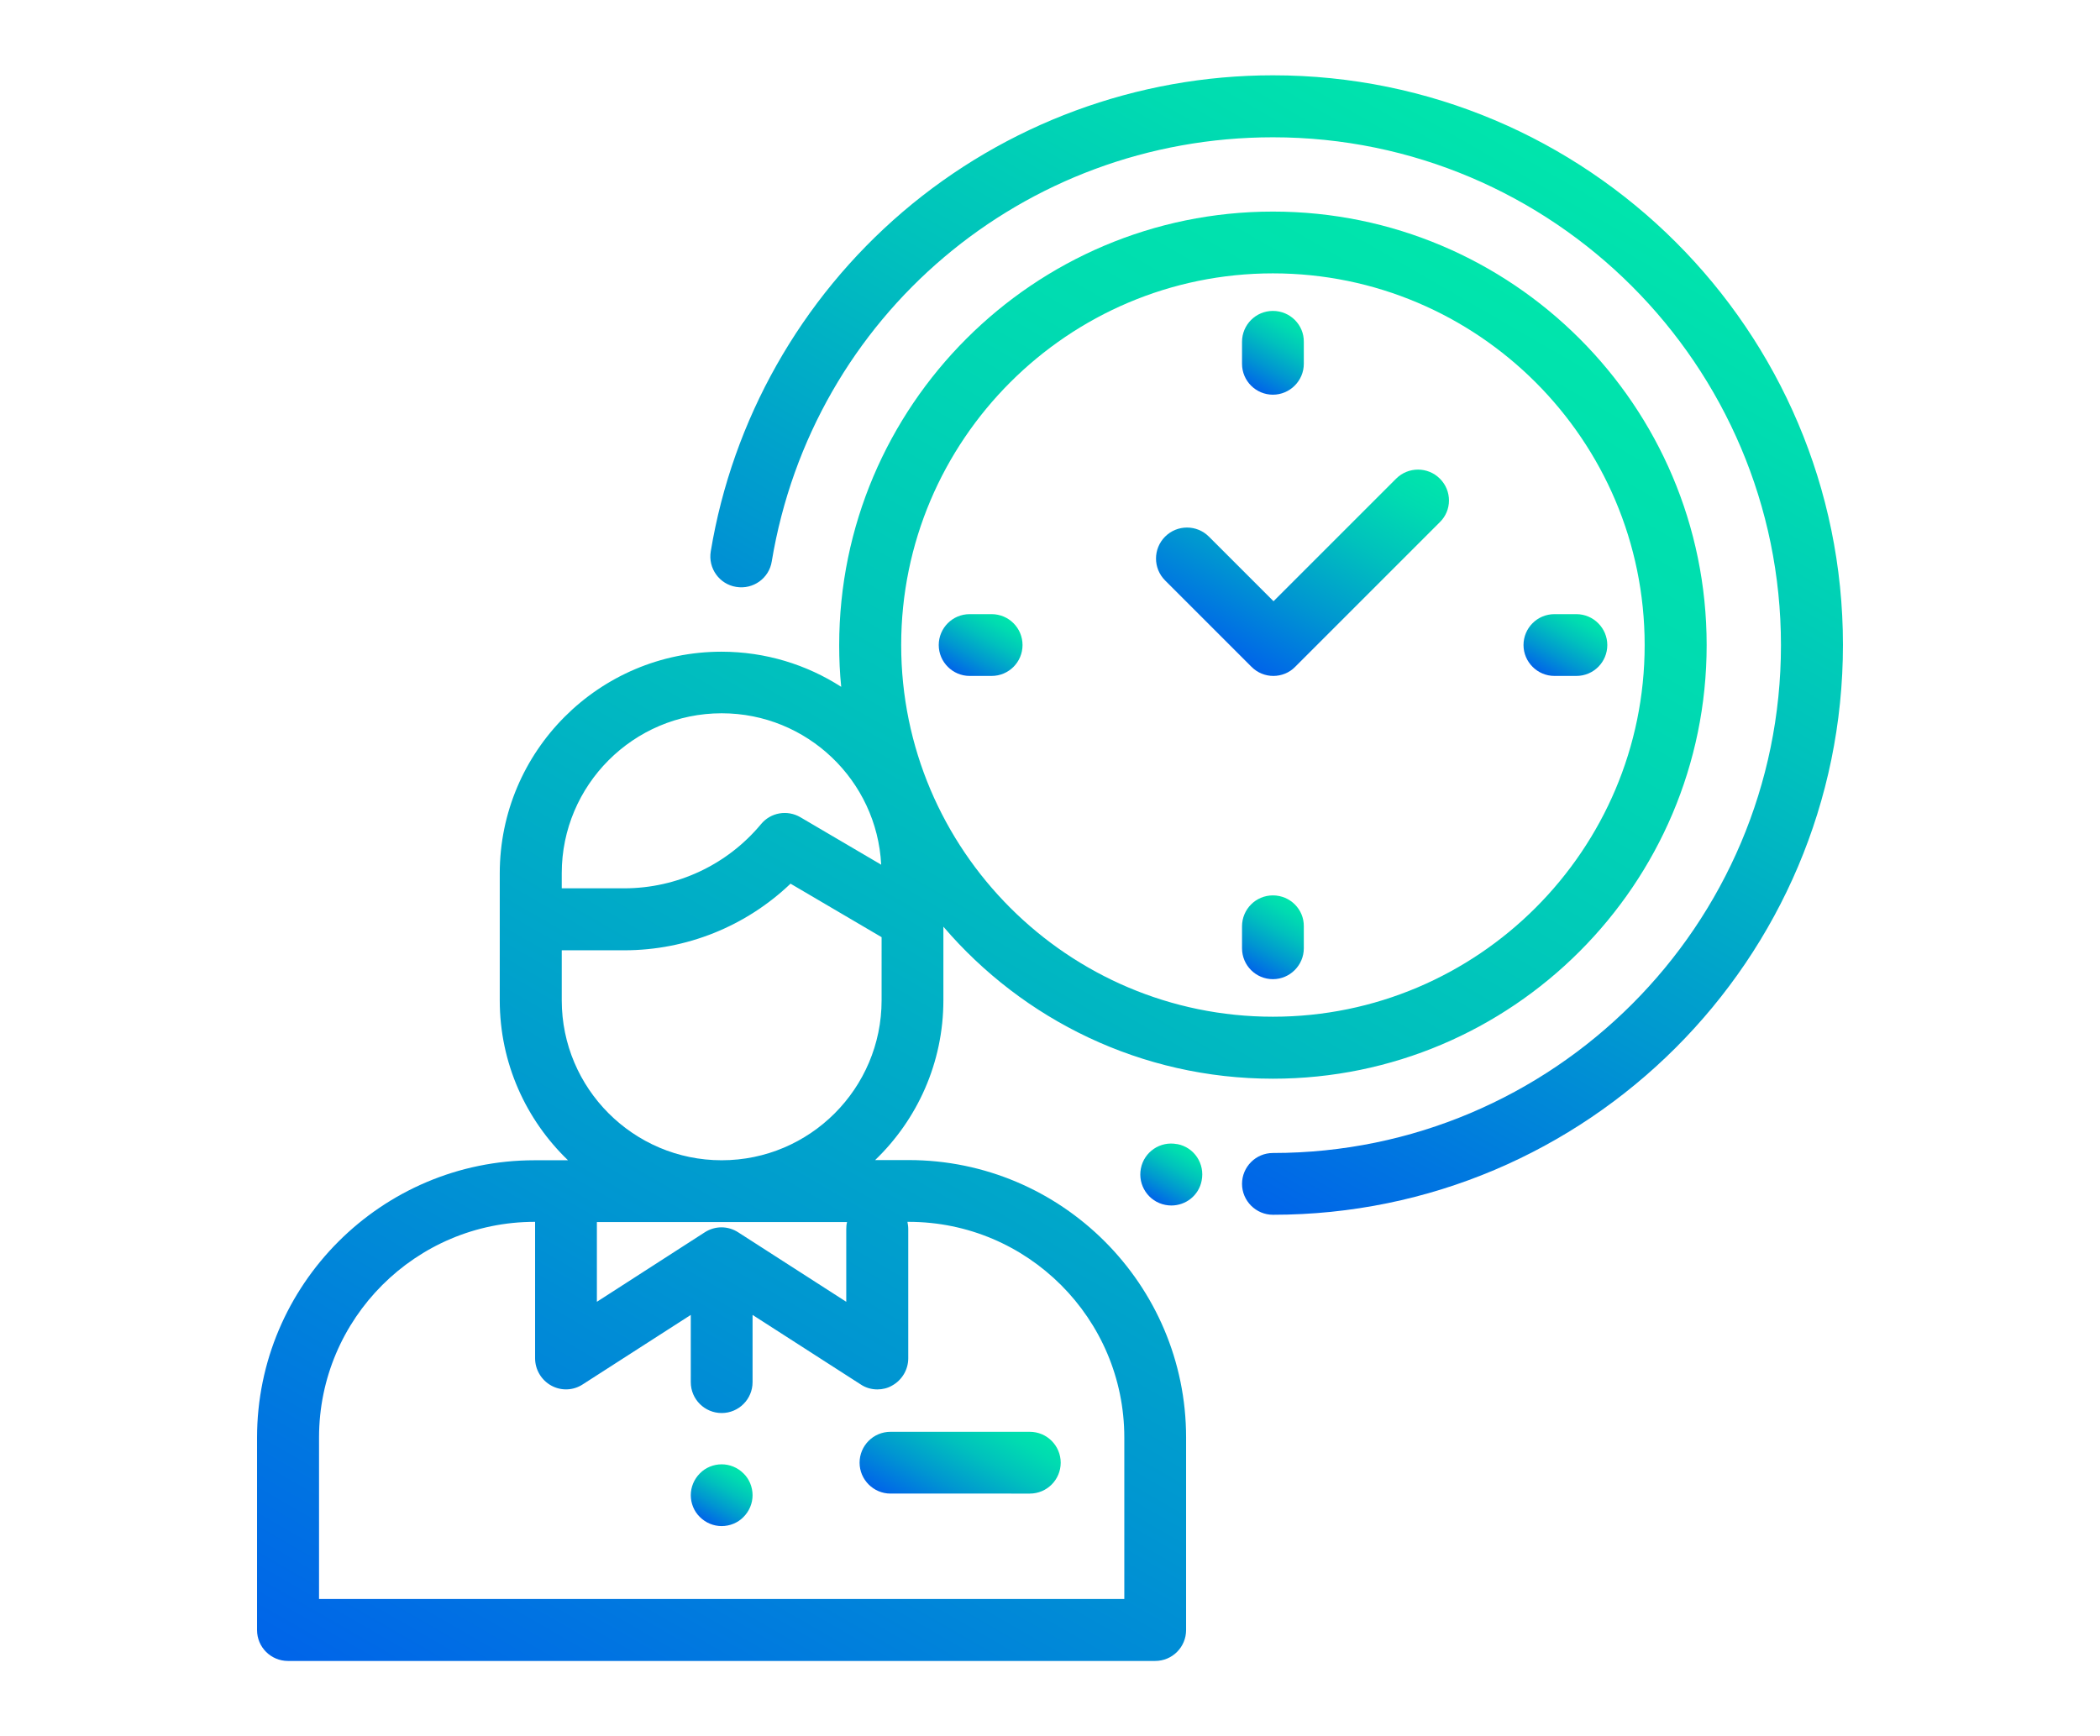 <?xml version="1.0" encoding="utf-8"?>
<!-- Generator: Adobe Illustrator 23.1.0, SVG Export Plug-In . SVG Version: 6.00 Build 0)  -->
<svg version="1.1" id="Layer_1" xmlns="http://www.w3.org/2000/svg" xmlns:xlink="http://www.w3.org/1999/xlink" x="0px" y="0px"
	 viewBox="0 0 104 86" style="enable-background:new 0 0 104 86;" xml:space="preserve">
<style type="text/css">
	.st0{fill:url(#SVGID_1_);}
	.st1{fill:url(#SVGID_2_);}
	.st2{fill:url(#SVGID_3_);}
	.st3{fill:url(#SVGID_4_);}
	.st4{fill:url(#SVGID_5_);}
	.st5{fill:url(#SVGID_6_);}
	.st6{fill:url(#SVGID_7_);}
	.st7{fill:url(#SVGID_8_);}
	.st8{fill:url(#SVGID_9_);}
	.st9{fill:url(#SVGID_10_);}
</style>
<g>
	<g>
		<g>
			<g>
				
					<linearGradient id="SVGID_1_" gradientUnits="userSpaceOnUse" x1="25.707" y1="-1.115" x2="70.529" y2="76.519" gradientTransform="matrix(1 0 0 -1 0 88)">
					<stop  offset="0" style="stop-color:#0064E9"/>
					<stop  offset="0.309" style="stop-color:#0096D1"/>
					<stop  offset="0.618" style="stop-color:#00C1BD"/>
					<stop  offset="0.858" style="stop-color:#00DBB1"/>
					<stop  offset="1" style="stop-color:#00E5AC"/>
				</linearGradient>
				<path class="st0" d="M63.04,10.48c-11.84,0-21.48,9.63-21.48,21.48c0,0.7,0.03,1.38,0.1,2.06c-1.71-1.1-3.75-1.74-5.93-1.74
					c-6.06,0-10.98,4.93-10.98,10.98v0.42v1.86v4.01c0,3.11,1.3,5.92,3.38,7.92h-1.66c-7.58,0-13.74,6.17-13.74,13.74v9.53
					c0,0.85,0.69,1.53,1.53,1.53h42.95c0.85,0,1.53-0.69,1.53-1.53V71.2c0-7.58-6.17-13.74-13.74-13.74h-1.66
					c2.08-2,3.38-4.81,3.38-7.92V45.9c3.94,4.61,9.8,7.53,16.32,7.53c11.84,0,21.48-9.63,21.48-21.48S74.89,10.48,63.04,10.48z
					 M27.82,43.67v-0.42c0-4.36,3.55-7.92,7.92-7.92c4.23,0,7.69,3.33,7.9,7.5l-4-2.35c-0.65-0.38-1.47-0.24-1.95,0.34
					C36.01,42.84,33.53,44,30.91,44h-3.09V43.67z M43.45,68.82c0.25,0,0.51-0.06,0.73-0.19c0.49-0.27,0.8-0.79,0.8-1.35v-6.41
					c0-0.12-0.02-0.24-0.04-0.35H45c5.89,0,10.68,4.79,10.68,10.68v8H15.8v-8c0-5.89,4.79-10.68,10.68-10.68h0.02v6.76
					c0,0.56,0.31,1.08,0.8,1.35s1.09,0.25,1.56-0.06l5.35-3.44v3.33c0,0.85,0.69,1.53,1.53,1.53c0.85,0,1.53-0.69,1.53-1.53v-3.33
					l5.35,3.44C42.87,68.74,43.16,68.82,43.45,68.82z M29.56,64.48v-3.95h12.39c-0.03,0.11-0.04,0.23-0.04,0.35v3.6l-5.35-3.44
					c-0.51-0.33-1.15-0.33-1.66,0L29.56,64.48z M43.66,49.55c0,4.36-3.55,7.92-7.92,7.92c-4.36,0-7.92-3.55-7.92-7.92v-2.48h3.09
					c3.09,0,6.03-1.19,8.24-3.3l4.51,2.65L43.66,49.55L43.66,49.55z M63.04,50.36c-10.15,0-18.41-8.26-18.41-18.41
					s8.26-18.41,18.41-18.41s18.41,8.26,18.41,18.41S73.19,50.36,63.04,50.36z"/>
			</g>
		</g>
		<g>
			<g>
				
					<linearGradient id="SVGID_2_" gradientUnits="userSpaceOnUse" x1="34.972" y1="12.61" x2="36.505" y2="15.265" gradientTransform="matrix(1 0 0 -1 0 88)">
					<stop  offset="0" style="stop-color:#0064E9"/>
					<stop  offset="0.309" style="stop-color:#0096D1"/>
					<stop  offset="0.618" style="stop-color:#00C1BD"/>
					<stop  offset="0.858" style="stop-color:#00DBB1"/>
					<stop  offset="1" style="stop-color:#00E5AC"/>
				</linearGradient>
				<path class="st1" d="M36.82,72.98c-0.29-0.29-0.68-0.45-1.08-0.45s-0.8,0.16-1.08,0.45c-0.29,0.29-0.45,0.68-0.45,1.08
					s0.16,0.8,0.45,1.08c0.29,0.29,0.68,0.45,1.08,0.45s0.8-0.16,1.08-0.45c0.29-0.29,0.45-0.68,0.45-1.08S37.11,73.26,36.82,72.98z
					"/>
			</g>
		</g>
		<g>
			<g>
				
					<linearGradient id="SVGID_3_" gradientUnits="userSpaceOnUse" x1="45.919" y1="12.725" x2="49.179" y2="18.372" gradientTransform="matrix(1 0 0 -1 0 88)">
					<stop  offset="0" style="stop-color:#0064E9"/>
					<stop  offset="0.309" style="stop-color:#0096D1"/>
					<stop  offset="0.618" style="stop-color:#00C1BD"/>
					<stop  offset="0.858" style="stop-color:#00DBB1"/>
					<stop  offset="1" style="stop-color:#00E5AC"/>
				</linearGradient>
				<path class="st2" d="M51,70.92h-6.9c-0.85,0-1.53,0.69-1.53,1.53s0.69,1.53,1.53,1.53H51c0.85,0,1.53-0.69,1.53-1.53
					S51.85,70.92,51,70.92z"/>
			</g>
		</g>
		<g>
			<g>
				
					<linearGradient id="SVGID_4_" gradientUnits="userSpaceOnUse" x1="50.718" y1="34.71" x2="77.15" y2="80.492" gradientTransform="matrix(1 0 0 -1 0 88)">
					<stop  offset="0" style="stop-color:#0064E9"/>
					<stop  offset="0.309" style="stop-color:#0096D1"/>
					<stop  offset="0.618" style="stop-color:#00C1BD"/>
					<stop  offset="0.858" style="stop-color:#00DBB1"/>
					<stop  offset="1" style="stop-color:#00E5AC"/>
				</linearGradient>
				<path class="st3" d="M63.04,3.73c-6.73,0-13.24,2.41-18.34,6.77c-5.05,4.32-8.42,10.29-9.5,16.81
					c-0.14,0.84,0.43,1.63,1.26,1.76c0.84,0.14,1.63-0.43,1.76-1.26C40.24,15.64,50.68,6.8,63.04,6.8
					c13.87,0,25.16,11.29,25.16,25.16S76.92,57.11,63.04,57.11c-0.85,0-1.53,0.69-1.53,1.53s0.69,1.53,1.53,1.53
					c15.56,0,28.23-12.66,28.23-28.23S78.61,3.73,63.04,3.73z"/>
			</g>
		</g>
		<g>
			<g>
				
					<linearGradient id="SVGID_5_" gradientUnits="userSpaceOnUse" x1="57.24" y1="28.495" x2="58.777" y2="31.157" gradientTransform="matrix(1 0 0 -1 0 88)">
					<stop  offset="0" style="stop-color:#0064E9"/>
					<stop  offset="0.309" style="stop-color:#0096D1"/>
					<stop  offset="0.618" style="stop-color:#00C1BD"/>
					<stop  offset="0.858" style="stop-color:#00DBB1"/>
					<stop  offset="1" style="stop-color:#00E5AC"/>
				</linearGradient>
				<path class="st4" d="M58.31,56.67c-0.01,0-0.02,0-0.02,0c-0.83-0.16-1.63,0.38-1.79,1.21c-0.16,0.83,0.38,1.64,1.21,1.8
					c0.1,0.02,0.2,0.03,0.3,0.03c0.72,0,1.36-0.5,1.5-1.23C59.68,57.64,59.14,56.83,58.31,56.67z"/>
			</g>
		</g>
		<g>
			<g>
				
					<linearGradient id="SVGID_6_" gradientUnits="userSpaceOnUse" x1="60.899" y1="55.532" x2="67.32" y2="66.654" gradientTransform="matrix(1 0 0 -1 0 88)">
					<stop  offset="0" style="stop-color:#0064E9"/>
					<stop  offset="0.309" style="stop-color:#0096D1"/>
					<stop  offset="0.618" style="stop-color:#00C1BD"/>
					<stop  offset="0.858" style="stop-color:#00DBB1"/>
					<stop  offset="1" style="stop-color:#00E5AC"/>
				</linearGradient>
				<path class="st5" d="M71.31,23.71c-0.6-0.6-1.57-0.6-2.17,0l-6.07,6.07l-3.2-3.2c-0.6-0.6-1.57-0.6-2.17,0
					c-0.6,0.6-0.6,1.57,0,2.17l4.28,4.28c0.3,0.3,0.69,0.45,1.08,0.45c0.39,0,0.79-0.15,1.08-0.45l7.16-7.16
					C71.91,25.28,71.91,24.31,71.31,23.71z"/>
			</g>
		</g>
		<g>
			<g>
				
					<linearGradient id="SVGID_7_" gradientUnits="userSpaceOnUse" x1="62.038" y1="68.792" x2="64.043" y2="72.264" gradientTransform="matrix(1 0 0 -1 0 88)">
					<stop  offset="0" style="stop-color:#0064E9"/>
					<stop  offset="0.309" style="stop-color:#0096D1"/>
					<stop  offset="0.618" style="stop-color:#00C1BD"/>
					<stop  offset="0.858" style="stop-color:#00DBB1"/>
					<stop  offset="1" style="stop-color:#00E5AC"/>
				</linearGradient>
				<path class="st6" d="M63.04,15.4c-0.85,0-1.53,0.69-1.53,1.53v1.09c0,0.85,0.69,1.53,1.53,1.53s1.53-0.69,1.53-1.53v-1.09
					C64.58,16.09,63.89,15.4,63.04,15.4z"/>
			</g>
		</g>
		<g>
			<g>
				
					<linearGradient id="SVGID_8_" gradientUnits="userSpaceOnUse" x1="62.035" y1="39.836" x2="64.04" y2="43.308" gradientTransform="matrix(1 0 0 -1 0 88)">
					<stop  offset="0" style="stop-color:#0064E9"/>
					<stop  offset="0.309" style="stop-color:#0096D1"/>
					<stop  offset="0.618" style="stop-color:#00C1BD"/>
					<stop  offset="0.858" style="stop-color:#00DBB1"/>
					<stop  offset="1" style="stop-color:#00E5AC"/>
				</linearGradient>
				<path class="st7" d="M63.04,44.35c-0.85,0-1.53,0.69-1.53,1.53v1.09c0,0.85,0.69,1.53,1.53,1.53s1.53-0.69,1.53-1.53v-1.09
					C64.58,45.04,63.89,44.35,63.04,44.35z"/>
			</g>
		</g>
		<g>
			<g>
				
					<linearGradient id="SVGID_9_" gradientUnits="userSpaceOnUse" x1="76.619" y1="54.481" x2="78.425" y2="57.609" gradientTransform="matrix(1 0 0 -1 0 88)">
					<stop  offset="0" style="stop-color:#0064E9"/>
					<stop  offset="0.309" style="stop-color:#0096D1"/>
					<stop  offset="0.618" style="stop-color:#00C1BD"/>
					<stop  offset="0.858" style="stop-color:#00DBB1"/>
					<stop  offset="1" style="stop-color:#00E5AC"/>
				</linearGradient>
				<path class="st8" d="M78.07,30.42h-1.09c-0.85,0-1.53,0.69-1.53,1.53s0.69,1.53,1.53,1.53h1.09c0.85,0,1.53-0.69,1.53-1.53
					S78.91,30.42,78.07,30.42z"/>
			</g>
		</g>
		<g>
			<g>
				
					<linearGradient id="SVGID_10_" gradientUnits="userSpaceOnUse" x1="47.66" y1="54.483" x2="49.466" y2="57.611" gradientTransform="matrix(1 0 0 -1 0 88)">
					<stop  offset="0" style="stop-color:#0064E9"/>
					<stop  offset="0.309" style="stop-color:#0096D1"/>
					<stop  offset="0.618" style="stop-color:#00C1BD"/>
					<stop  offset="0.858" style="stop-color:#00DBB1"/>
					<stop  offset="1" style="stop-color:#00E5AC"/>
				</linearGradient>
				<path class="st9" d="M49.11,30.42h-1.09c-0.85,0-1.53,0.69-1.53,1.53s0.69,1.53,1.53,1.53h1.09c0.85,0,1.53-0.69,1.53-1.53
					S49.96,30.42,49.11,30.42z"/>
			</g>
		</g>
	</g>
</g>
</svg>
